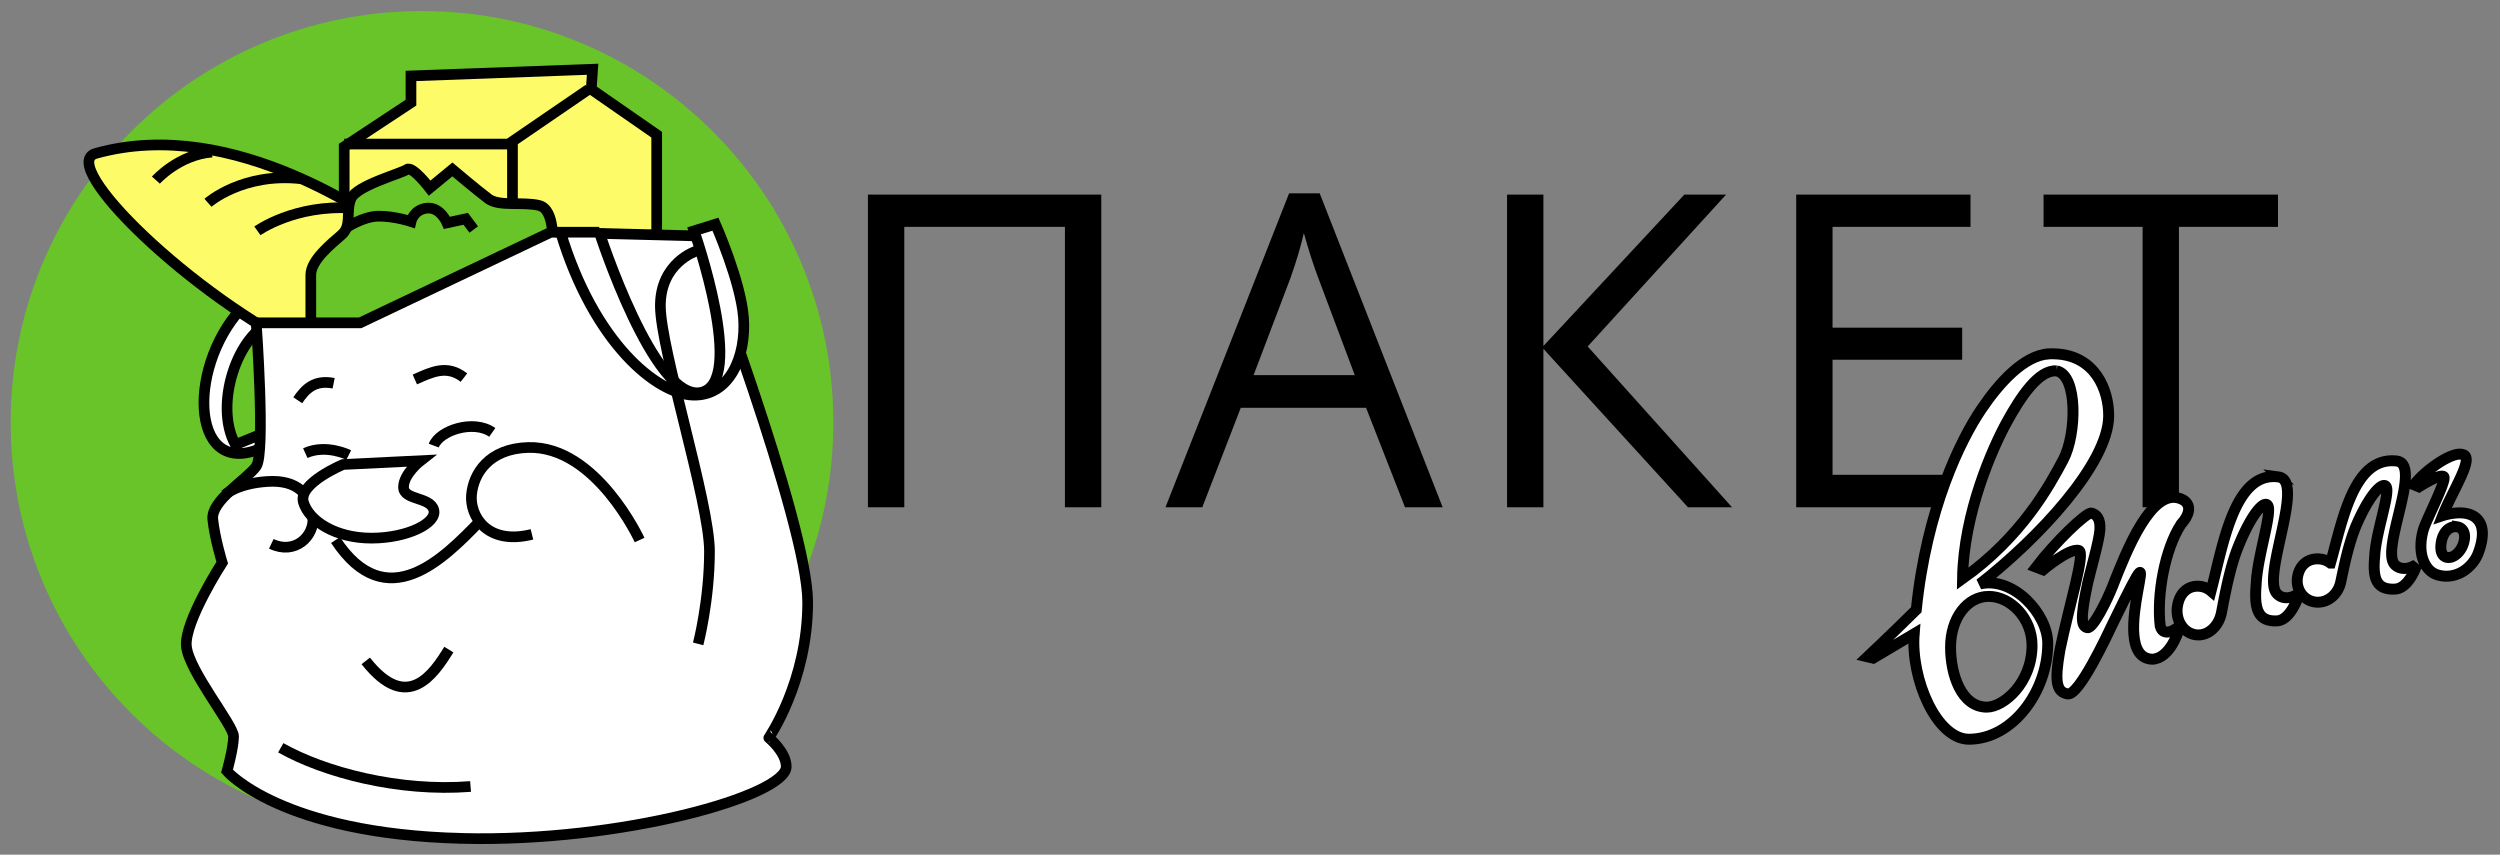 <svg xmlns="http://www.w3.org/2000/svg" viewBox="0 0 234 80"><rect x="0" y="0" width="234" height="80" fill="#808080" stroke="none"/><path d="M78 39.535c0 21.263-17.237 38.5-38.5 38.5S1 60.798 1 39.535c0-21.262 17.237-38.5 38.5-38.5S78 18.272 78 39.535z" color="#000" fill="#68c429"/><path d="M61.467 23.233V12.608l-6.125-4.25.125-1.875-17 .625v2.5l-6.25 4.125v19.375" stroke="#000" fill="#fdfc68"/><path d="M32.217 13.483h15.75m7.125-5.125l-7.125 4.875v14.5" stroke="#000" fill="none"/><path d="M25.749 29.952l-3.182-1.06c-5.236 5.742-4.658 16.467 2.386 12.815 6.188-2.21-.088-1.237-.088-1.237l-2.828 1.149c-2.028-3.617.109-10.467 3.712-11.667z" stroke="#000" fill="#fff"/><path d="M38.342 22.608c-3-2-16.375-11.875-29.375-8.25-3.67 1.023 9 13.375 20 18.625 2.577 1.23 9.375-10.375 9.375-10.375z" stroke="#000" fill="#fdfc68"/><path d="M14.592 16.858s2.125-2.375 5.25-2.625m-.375 4.75s3.25-2.875 8.75-2.25m-4.125 4.875s3.5-2.5 8.875-2.125" stroke="#000" fill="none"/><path d="M103.08 47.483h-3.403V21.237H84.642v26.246h-3.404V18.214h21.841zm28.43 0l-3.644-9.31h-11.73l-3.604 9.31h-3.444l11.572-29.389h2.862l11.511 29.389zm-4.705-12.372l-3.403-9.069c-.44-1.148-.894-2.556-1.361-4.224-.294 1.281-.714 2.69-1.261 4.224l-3.444 9.069zm35.315 12.372h-4.124l-13.533-14.834v14.834h-3.403V18.214h3.403v14.174l13.193-14.174h3.904l-12.953 14.214zm22.32 0h-16.316V18.214h16.316v3.023h-12.913v9.43h12.132v3.002h-12.132v10.77h12.913zm19.51 0h-3.403V21.237h-9.27v-3.023h21.942v3.023h-9.27z"/><path d="M191.73 33.122c-2.28.172-4.56 2.637-6.298 5.215-1.94 2.88-5.105 9.312-6.069 18.737-2.461 2.43-4.56 4.404-4.56 4.404l.525.124 3.838-2.28c-.335 4.252 2.112 9.87 5.128 9.87 4.061 0 7.376-4.441 7.376-8.962 0-2.767-3.222-6.303-6.352-5.572 5.479-4.274 12.003-11.244 12.054-15.697.028-2.412-1.247-5.723-5.051-5.84-.198-.006-.403-.014-.59 0zm.754 1.593c1.995.354 1.914 5.92.624 8.338s-3.866 7.183-9.415 11.118c.094-6.184 2.842-12.308 4.166-14.71 1.274-2.307 2.955-4.864 4.625-4.746zm-6.33 21.106c2.028 0 4.044 2.046 4.044 4.58 0 3.522-2.665 5.787-4.23 5.787-2.4 0-3.396-3.075-3.396-5.61 0-2.712 1.552-4.757 3.581-4.757z" color="#000" stroke="#000" stroke-width="1.024" fill="#fff"/><path d="M190.58 53.085l.656.25s2.46-2.077 3.346-1.811c.642.192-.926 5.2-1.771 9.306-.525 2.998-.328 3.935.721 4.122 1.05.187 3.638-5.35 4.33-6.808 5.871-12.007-1.133 3.428 3.609 3.56 1.673-.093 2.427-2.654 2.427-2.654l-.295-.156s-1.148.78-1.41-.313c-.337-2.9.427-7.175 1.957-9.52.968-1.064.968-2.047-.145-2.417-2.644-.878-4.91 4.753-6.274 8.252-.48 1.231-1.829 3.982-2.354 3.857-.525-.125-.726-.69.047-4.259.193-.89 1.06-3.845 1.126-4.907s-.328-1.436-.787-1.561c-.46-.125-3.477 2.81-5.183 5.059z" stroke="#000" stroke-width="1.024" fill="#fff"/><path d="M213.28 44.645c-4.126-.564-5.184 6.274-6.331 10.68a1.88 1.88 0 0 0-.984-.437c-1.143-.146-1.983.611-2.165 1.905-.183 1.293.596 2.477 1.738 2.623 1.143.146 2.149-.809 2.395-2.092.362-1.89.763-4.048 1.476-5.934 1.475-3.746 2.786-4.797 2.92-3.872.16 1.105-1.055 4.803-1.148 7.12-.18 2.145.03 3.58 1.96 3.475 1.212-.066 1.92-2.133 1.92-2.133l-.253-.224s-1.012.556-1.7-.204c-1.433-1.582 2.691-10.563.172-10.907zm17.23-2.097c-.957-.339-3.515 1.46-4.556 2.831l.46.188s1.91-1.232 2.31-.962c.364.245-1.639 4.074-1.894 4.963-.636 2.212.106 3.897 1.345 4.248 1.765.5 3.3-.71 3.805-2.093.843-2.31.09-3.198-.689-3.529-1.085-.46-2.658.068-2.658.068.904-2.312 3.02-5.47 1.877-5.714zm-.482 6.77c.453.077.879.583.532 1.609-.245.723-.882 1.33-1.483 1.25-.601-.083-.715-.802-.542-1.578.205-.915.811-1.395 1.493-1.28zm-5.698-6.165c-4.042-.47-5.077 5.623-6.201 9.552a1.918 1.918 0 0 0-.964-.381c-1.12-.12-1.942.56-2.12 1.712s.583 2.2 1.702 2.32c1.12.121 2.105-.736 2.346-1.88.355-1.684.747-3.608 1.446-5.291 1.444-3.345 2.728-4.29 2.86-3.468.156.982-1.033 4.281-1.125 6.344-.176 1.91.029 3.185 1.92 3.076 1.187-.069 1.88-1.913 1.88-1.913l-.248-.197s-.99.502-1.665-.168c-1.403-1.396 2.636-9.42.169-9.706z" stroke="#000" stroke-width="1.024" fill="#fff"/><path d="M51.717 22.858s.25-3.25-1.25-3.625-3.75.125-4.75-.625-3.375-2.75-3.375-2.75l-2.125 1.75s-1.625-2.125-2.125-1.75-4.75 1.5-5.25 2.75.125 2.5-.875 3.375-2.875 2.375-2.875 3.75v6.25l10.625-1.25 6.375-3.875z" stroke="#000" fill="#68c429"/><path d="M43.25 78.477c14.978.375 30.341-4.01 30.341-6.718 0-1.375-1.63-2.703-1.63-2.703S75.6 63.805 75.6 56.38 65.347 22.085 65.347 22.085l-13.788-.353-17.854 8.485h-9.723s.884 12.198 0 13.435-4.242 3.182-4.066 4.95c.177 1.767.884 4.065.884 4.065s-3.535 5.48-3.358 7.779c.176 2.298 4.419 7.424 4.419 8.485s-.613 3.255-.613 3.255 5.038 5.866 22.002 6.29z" stroke="#000" fill="#fff"/><path d="M65.347 60.269s1.06-4.066 1.06-8.662-4.596-18.915-4.596-22.981c0-4.066 3.36-5.127 3.36-5.127M26.279 69.992c4.066 2.298 11.048 4.154 17.766 3.624m15.822-23.069s-4.066-8.839-10.43-8.662c-3.71.103-5.127 2.475-5.303 4.42-.177 1.944 1.414 4.772 5.657 3.712M42.012 60.8c-1.414 2.298-3.89 6.01-7.778 1.06m10.607-12.993c-3.27 3.359-8.662 8.927-13.435 1.68m-10.342-4.243s1.149-1.06 3.978-1.237c2.828-.177 4.065 1.237 4.242 3.358.148 1.77-1.68 3.536-3.889 2.475M38.83 35.521c1.591-.707 3.005-1.414 4.596-.177m-12.197.53c-1.768-.354-2.652.53-3.359 1.591" stroke="#000" fill="none"/><path d="M39.361 43.122l-7.248.354s-4.243 1.767-3.712 3.535c.53 1.768 3.005 3.359 6.364 3.359 3.358 0 6.187-1.414 5.833-2.652-.353-1.237-2.828-.884-2.828-2.121s1.591-2.475 1.591-2.475z" stroke="#000" fill="#fff"/><path d="M32.643 42.592s-2.121-1.06-4.066-.177m12.021-.707c.53-1.414 3.712-2.475 5.48-1.237M32.342 21.358s1.625-1.125 3.125-1.125 3 .5 3 .5.25-1.125 1.5-1.25 1.875 1.375 1.875 1.375l1.75-.375.75 1" stroke="#000" fill="none"/><path d="M56.092 21.733s5.125 15.875 9.5 15-.625-15.125-.625-15.125l2-.625s2.375 5.375 2.625 8.75c.278 3.748-1.375 7.375-4.75 7.25s-9.25-4.875-12.375-15.25h3.625z" stroke="#000" fill="#fff"/></svg>